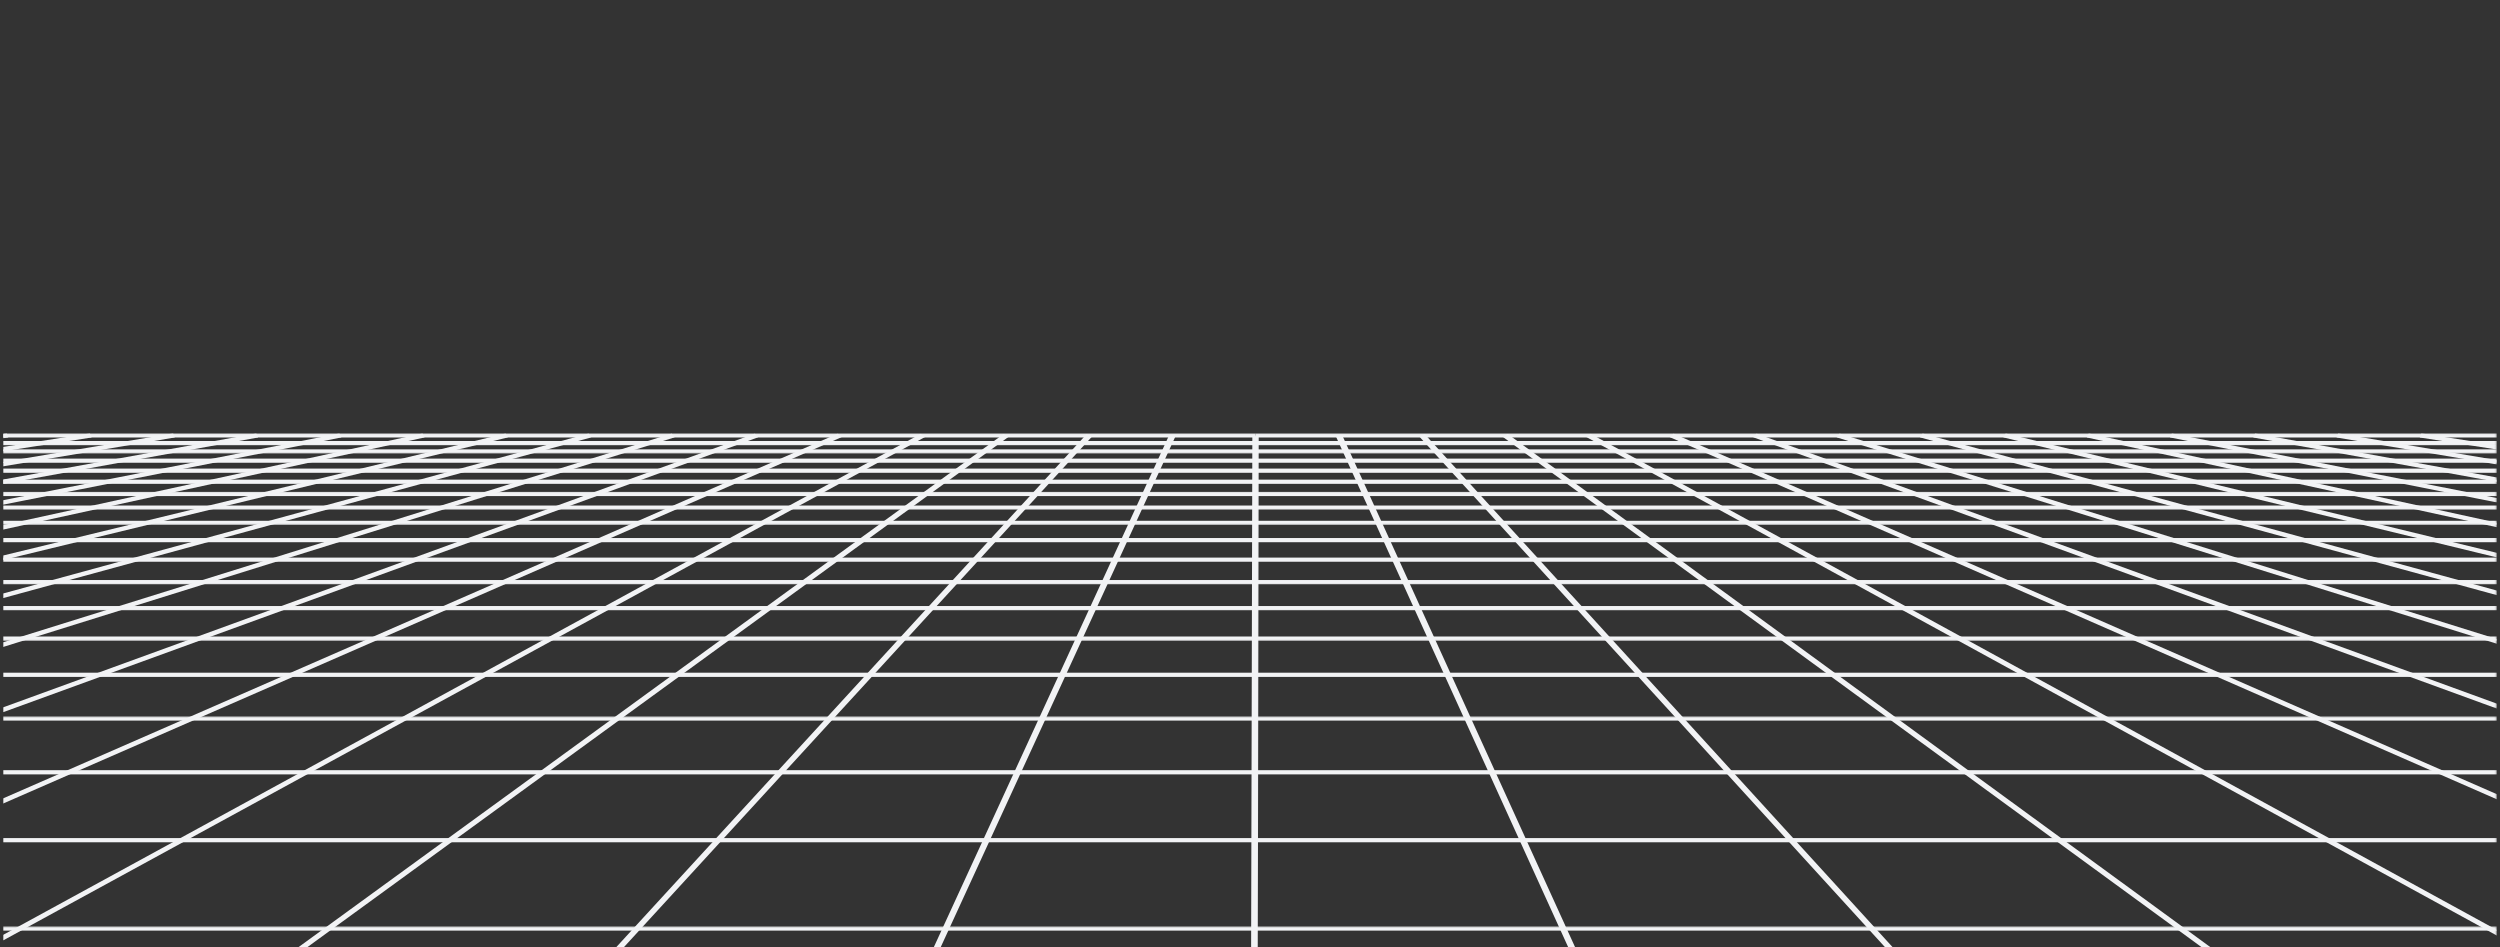 <svg width="1512" height="573" viewBox="0 0 1512 573" fill="none" xmlns="http://www.w3.org/2000/svg">
<rect x="0" y="0" width="1512" height="573" fill="#333333" stroke="none"/>
<mask id="mask0_38_79" style="mask-type:luminance" maskUnits="userSpaceOnUse" x="1" y="262" width="7" height="4">
<path d="M1.736 262.074H7.363V265.379H1.736V262.074Z" fill="white"/>
</mask>
<g mask="url(#mask0_38_79)">
<path d="M4.124 262.101L1.848 262.429V265.069L5.018 264.591L4.124 262.101Z" fill="#F2F3F5"/>
</g>
<mask id="mask1_38_79" style="mask-type:luminance" maskUnits="userSpaceOnUse" x="1" y="262" width="57" height="13">
<path d="M1.736 262.074H57.406V274.452H1.736V262.074Z" fill="white"/>
</mask>
<g mask="url(#mask1_38_79)">
<path d="M54.404 262.101L1.848 270.306V272.946L55.395 264.591L54.404 262.101Z" fill="#F2F3F5"/>
</g>
<mask id="mask2_38_79" style="mask-type:luminance" maskUnits="userSpaceOnUse" x="1" y="262" width="107" height="22">
<path d="M1.736 262.074H107.448V283.525H1.736V262.074Z" fill="white"/>
</mask>
<g mask="url(#mask2_38_79)">
<path d="M104.726 262.101L1.848 279.414V282.054L105.717 264.591L104.726 262.101Z" fill="#F2F3F5"/>
</g>
<mask id="mask3_38_79" style="mask-type:luminance" maskUnits="userSpaceOnUse" x="1" y="262" width="157" height="33">
<path d="M1.736 262.074H157.491V294.866H1.736V262.074Z" fill="white"/>
</mask>
<g mask="url(#mask3_38_79)">
<path d="M154.992 262.128L1.848 290.019V292.686L156.081 264.591L154.992 262.128Z" fill="#F2F3F5"/>
</g>
<mask id="mask4_38_79" style="mask-type:luminance" maskUnits="userSpaceOnUse" x="1" y="262" width="207" height="45">
<path d="M1.736 262.074H207.534V306.207H1.736V262.074Z" fill="white"/>
</mask>
<g mask="url(#mask4_38_79)">
<path d="M205.272 262.128L1.848 302.539V305.241L206.458 264.555L205.272 262.128Z" fill="#F2F3F5"/>
</g>
<mask id="mask5_38_79" style="mask-type:luminance" maskUnits="userSpaceOnUse" x="1" y="262" width="257" height="61">
<path d="M1.736 262.074H257.576V322.084H1.736V262.074Z" fill="white"/>
</mask>
<g mask="url(#mask5_38_79)">
<path d="M255.551 262.128L1.848 317.583V320.303L256.822 264.555L255.551 262.128Z" fill="#F2F3F5"/>
</g>
<mask id="mask6_38_79" style="mask-type:luminance" maskUnits="userSpaceOnUse" x="1" y="262" width="307" height="79">
<path d="M1.736 262.074H307.619V340.23H1.736V262.074Z" fill="white"/>
</mask>
<g mask="url(#mask6_38_79)">
<path d="M305.776 262.163L1.848 335.977V338.697L307.242 264.529L305.776 262.163Z" fill="#F2F3F5"/>
</g>
<mask id="mask7_38_79" style="mask-type:luminance" maskUnits="userSpaceOnUse" x="1" y="262" width="357" height="101">
<path d="M1.736 262.074H357.661V362.912H1.736V262.074Z" fill="white"/>
</mask>
<g mask="url(#mask7_38_79)">
<path d="M356.055 262.163L1.848 358.951V361.733L357.619 264.529L356.055 262.163Z" fill="#F2F3F5"/>
</g>
<mask id="mask8_38_79" style="mask-type:luminance" maskUnits="userSpaceOnUse" x="1" y="262" width="411" height="131">
<path d="M1.736 262.074H411.278V392.398H1.736V262.074Z" fill="white"/>
</mask>
<g mask="url(#mask8_38_79)">
<path d="M406.28 262.19L1.848 388.456V391.3L408.025 264.502L406.28 262.19Z" fill="#F2F3F5"/>
</g>
<mask id="mask9_38_79" style="mask-type:luminance" maskUnits="userSpaceOnUse" x="1" y="262" width="461" height="169">
<path d="M1.736 262.074H461.321V430.958H1.736V262.074Z" fill="white"/>
</mask>
<g mask="url(#mask9_38_79)">
<path d="M456.462 262.252L1.848 427.821V430.754L458.5 264.467L456.462 262.252Z" fill="#F2F3F5"/>
</g>
<mask id="mask10_38_79" style="mask-type:luminance" maskUnits="userSpaceOnUse" x="1" y="262" width="511" height="226">
<path d="M1.736 262.074H511.363V487.663H1.736V262.074Z" fill="white"/>
</mask>
<g mask="url(#mask10_38_79)">
<path d="M506.644 262.278L1.848 482.878V485.997L508.962 264.405L506.644 262.278Z" fill="#F2F3F5"/>
</g>
<mask id="mask11_38_79" style="mask-type:luminance" maskUnits="userSpaceOnUse" x="1" y="262" width="561" height="308">
<path d="M1.736 262.074H561.406V569.318H1.736V262.074Z" fill="white"/>
</mask>
<g mask="url(#mask11_38_79)">
<path d="M556.826 262.376L1.848 565.437V568.795L559.423 264.316L556.826 262.376Z" fill="#F2F3F5"/>
</g>
<mask id="mask12_38_79" style="mask-type:luminance" maskUnits="userSpaceOnUse" x="1" y="262" width="611" height="446">
<path d="M1.736 262.074H611.448V707.678H1.736V262.074Z" fill="white"/>
</mask>
<g mask="url(#mask12_38_79)">
<path d="M606.925 262.518L1.848 702.876V706.766L609.982 264.201L606.925 262.518Z" fill="#F2F3F5"/>
</g>
<mask id="mask13_38_79" style="mask-type:luminance" maskUnits="userSpaceOnUse" x="218" y="262" width="444" height="477">
<path d="M218.257 262.074H661.491V738.299H218.257V262.074Z" fill="white"/>
</mask>
<g mask="url(#mask13_38_79)">
<path d="M657.051 262.704L221.036 738.281H225.671L660.5 263.988L657.051 262.704Z" fill="#F2F3F5"/>
</g>
<mask id="mask14_38_79" style="mask-type:luminance" maskUnits="userSpaceOnUse" x="486" y="262" width="226" height="477">
<path d="M486.342 262.074H711.534V738.299H486.342V262.074Z" fill="white"/>
</mask>
<g mask="url(#mask14_38_79)">
<path d="M707.191 263.005L488.716 738.281H492.905L711.017 263.687L707.191 263.005Z" fill="#F2F3F5"/>
</g>
<mask id="mask15_38_79" style="mask-type:luminance" maskUnits="userSpaceOnUse" x="754" y="263" width="8" height="476">
<path d="M754.427 263.111H761.576V738.299H754.427V263.111Z" fill="white"/>
</mask>
<g mask="url(#mask15_38_79)">
<path d="M757.415 263.359L756.284 738.281H760.292L761.423 263.359H757.415Z" fill="#F2F3F5"/>
</g>
<mask id="mask16_38_79" style="mask-type:luminance" maskUnits="userSpaceOnUse" x="1" y="276" width="761" height="6">
<path d="M1.736 276.72H761.576V281.257H1.736V276.72Z" fill="white"/>
</mask>
<g mask="url(#mask16_38_79)">
<path d="M1.848 277.323H759.398V279.866H1.848V277.323Z" fill="#F2F3F5"/>
</g>
<mask id="mask17_38_79" style="mask-type:luminance" maskUnits="userSpaceOnUse" x="1" y="269" width="761" height="6">
<path d="M1.736 269.916H761.576V274.452H1.736V269.916Z" fill="white"/>
</mask>
<g mask="url(#mask17_38_79)">
<path d="M1.848 271.776H759.398V274.328H1.848V271.776Z" fill="#F2F3F5"/>
</g>
<mask id="mask18_38_79" style="mask-type:luminance" maskUnits="userSpaceOnUse" x="1" y="265" width="761" height="5">
<path d="M1.736 265.379H761.576V269.916H1.736V265.379Z" fill="white"/>
</mask>
<g mask="url(#mask18_38_79)">
<path d="M1.848 266.717H759.398V269.26H1.848V266.717Z" fill="#F2F3F5"/>
</g>
<mask id="mask19_38_79" style="mask-type:luminance" maskUnits="userSpaceOnUse" x="1" y="262" width="761" height="4">
<path d="M1.736 262.074H761.576V265.379H1.736V262.074Z" fill="white"/>
</mask>
<g mask="url(#mask19_38_79)">
<path d="M1.848 262.074H759.44V264.617H1.848V262.074Z" fill="#F2F3F5"/>
</g>
<mask id="mask20_38_79" style="mask-type:luminance" maskUnits="userSpaceOnUse" x="1" y="281" width="761" height="8">
<path d="M1.736 281.257H761.576V288.061H1.736V281.257Z" fill="white"/>
</mask>
<g mask="url(#mask20_38_79)">
<path d="M1.848 283.401H759.356V285.943H1.848V283.401Z" fill="#F2F3F5"/>
</g>
<mask id="mask21_38_79" style="mask-type:luminance" maskUnits="userSpaceOnUse" x="1" y="288" width="761" height="7">
<path d="M1.736 288.061H761.576V294.866H1.736V288.061Z" fill="white"/>
</mask>
<g mask="url(#mask21_38_79)">
<path d="M1.848 290.081H759.356V292.624H1.848V290.081Z" fill="#F2F3F5"/>
</g>
<mask id="mask22_38_79" style="mask-type:luminance" maskUnits="userSpaceOnUse" x="1" y="297" width="761" height="5">
<path d="M1.736 297.134H761.576V301.67H1.736V297.134Z" fill="white"/>
</mask>
<g mask="url(#mask22_38_79)">
<path d="M1.848 297.479H759.356V300.022H1.848V297.479Z" fill="#F2F3F5"/>
</g>
<mask id="mask23_38_79" style="mask-type:luminance" maskUnits="userSpaceOnUse" x="1" y="303" width="761" height="6">
<path d="M1.736 303.939H761.576V308.475H1.736V303.939Z" fill="white"/>
</mask>
<g mask="url(#mask23_38_79)">
<path d="M1.848 305.746H759.3V308.298H1.848V305.746Z" fill="#F2F3F5"/>
</g>
<mask id="mask24_38_79" style="mask-type:luminance" maskUnits="userSpaceOnUse" x="1" y="313" width="761" height="5">
<path d="M1.736 313.011H761.576V317.548H1.736V313.011Z" fill="white"/>
</mask>
<g mask="url(#mask24_38_79)">
<path d="M1.848 314.979H759.3V317.521H1.848V314.979Z" fill="#F2F3F5"/>
</g>
<mask id="mask25_38_79" style="mask-type:luminance" maskUnits="userSpaceOnUse" x="1" y="324" width="761" height="5">
<path d="M1.736 324.353H761.576V328.889H1.736V324.353Z" fill="white"/>
</mask>
<g mask="url(#mask25_38_79)">
<path d="M1.848 325.398H759.258V327.941H1.848V325.398Z" fill="#F2F3F5"/>
</g>
<mask id="mask26_38_79" style="mask-type:luminance" maskUnits="userSpaceOnUse" x="1" y="335" width="761" height="6">
<path d="M1.736 335.693H761.576V340.23H1.736V335.693Z" fill="white"/>
</mask>
<g mask="url(#mask26_38_79)">
<path d="M1.848 337.235H759.258V339.778H1.848V337.235Z" fill="#F2F3F5"/>
</g>
<mask id="mask27_38_79" style="mask-type:luminance" maskUnits="userSpaceOnUse" x="1" y="349" width="761" height="5">
<path d="M1.736 349.303H761.576V353.839H1.736V349.303Z" fill="white"/>
</mask>
<g mask="url(#mask27_38_79)">
<path d="M1.848 350.8H759.216V353.352H1.848V350.8Z" fill="#F2F3F5"/>
</g>
<mask id="mask28_38_79" style="mask-type:luminance" maskUnits="userSpaceOnUse" x="1" y="365" width="761" height="5">
<path d="M1.736 365.18H761.576V369.717H1.736V365.18Z" fill="white"/>
</mask>
<g mask="url(#mask28_38_79)">
<path d="M1.848 366.527H759.161V369.079H1.848V366.527Z" fill="#F2F3F5"/>
</g>
<mask id="mask29_38_79" style="mask-type:luminance" maskUnits="userSpaceOnUse" x="1" y="383" width="761" height="5">
<path d="M1.736 383.326H761.576V387.862H1.736V383.326Z" fill="white"/>
</mask>
<g mask="url(#mask29_38_79)">
<path d="M1.848 384.956H759.119V387.499H1.848V384.956Z" fill="#F2F3F5"/>
</g>
<mask id="mask30_38_79" style="mask-type:luminance" maskUnits="userSpaceOnUse" x="1" y="406" width="761" height="5">
<path d="M1.736 406.008H761.576V410.544H1.736V406.008Z" fill="white"/>
</mask>
<g mask="url(#mask30_38_79)">
<path d="M1.848 406.849H759.063V409.392H1.848V406.849Z" fill="#F2F3F5"/>
</g>
<mask id="mask31_38_79" style="mask-type:luminance" maskUnits="userSpaceOnUse" x="1" y="433" width="761" height="5">
<path d="M1.736 433.226H761.576V437.762H1.736V433.226Z" fill="white"/>
</mask>
<g mask="url(#mask31_38_79)">
<path d="M1.848 433.27H759.021V435.813H1.848V433.27Z" fill="#F2F3F5"/>
</g>
<mask id="mask32_38_79" style="mask-type:luminance" maskUnits="userSpaceOnUse" x="1" y="464" width="761" height="6">
<path d="M1.736 464.981H761.576V469.517H1.736V464.981Z" fill="white"/>
</mask>
<g mask="url(#mask32_38_79)">
<path d="M1.848 465.805H758.923V468.348H1.848V465.805Z" fill="#F2F3F5"/>
</g>
<mask id="mask33_38_79" style="mask-type:luminance" maskUnits="userSpaceOnUse" x="1" y="505" width="761" height="6">
<path d="M1.736 505.808H761.576V510.345H1.736V505.808Z" fill="white"/>
</mask>
<g mask="url(#mask33_38_79)">
<path d="M1.848 506.872H758.825V509.414H1.848V506.872Z" fill="#F2F3F5"/>
</g>
<mask id="mask34_38_79" style="mask-type:luminance" maskUnits="userSpaceOnUse" x="1" y="560" width="761" height="5">
<path d="M1.736 560.245H761.576V564.782H1.736V560.245Z" fill="white"/>
</mask>
<g mask="url(#mask34_38_79)">
<path d="M1.848 560.281H758.742V562.832H1.848V560.281Z" fill="#F2F3F5"/>
</g>
<mask id="mask35_38_79" style="mask-type:luminance" maskUnits="userSpaceOnUse" x="804" y="262" width="226" height="477">
<path d="M804.47 262.074H1029.66V738.299H804.47V262.074Z" fill="white"/>
</mask>
<g mask="url(#mask35_38_79)">
<path d="M807.835 263.687L1023.67 738.281H1027.87L811.661 263.005L807.835 263.687Z" fill="#F2F3F5"/>
</g>
<mask id="mask36_38_79" style="mask-type:luminance" maskUnits="userSpaceOnUse" x="858" y="262" width="440" height="477">
<path d="M858.087 262.074H1297.75V738.299H858.087V262.074Z" fill="white"/>
</mask>
<g mask="url(#mask36_38_79)">
<path d="M858.352 263.988L1290.92 738.281H1295.54L861.787 262.704L858.352 263.988Z" fill="#F2F3F5"/>
</g>
<mask id="mask37_38_79" style="mask-type:luminance" maskUnits="userSpaceOnUse" x="908" y="262" width="602" height="444">
<path d="M908.129 262.074H1509.84V705.41H908.129V262.074Z" fill="white"/>
</mask>
<g mask="url(#mask37_38_79)">
<path d="M908.855 264.201L1510.15 703.293V699.403L911.927 262.518L908.855 264.201Z" fill="#F2F3F5"/>
</g>
<mask id="mask38_38_79" style="mask-type:luminance" maskUnits="userSpaceOnUse" x="958" y="262" width="552" height="306">
<path d="M958.172 262.074H1509.84V567.05H958.172V262.074Z" fill="white"/>
</mask>
<g mask="url(#mask38_38_79)">
<path d="M959.415 264.316L1510.15 565.854V562.469L962.012 262.376L959.415 264.316Z" fill="#F2F3F5"/>
</g>
<mask id="mask39_38_79" style="mask-type:luminance" maskUnits="userSpaceOnUse" x="1008" y="262" width="502" height="224">
<path d="M1008.21 262.074H1509.84V485.395H1008.21V262.074Z" fill="white"/>
</mask>
<g mask="url(#mask39_38_79)">
<path d="M1009.89 264.405L1510.15 483.445V480.362L1012.19 262.278L1009.89 264.405Z" fill="#F2F3F5"/>
</g>
<mask id="mask40_38_79" style="mask-type:luminance" maskUnits="userSpaceOnUse" x="1058" y="262" width="452" height="167">
<path d="M1058.26 262.074H1509.84V428.69H1058.26V262.074Z" fill="white"/>
</mask>
<g mask="url(#mask40_38_79)">
<path d="M1060.35 264.467L1510.15 428.566V425.597L1062.38 262.252L1060.35 264.467Z" fill="#F2F3F5"/>
</g>
<mask id="mask41_38_79" style="mask-type:luminance" maskUnits="userSpaceOnUse" x="1108" y="262" width="402" height="129">
<path d="M1108.3 262.074H1509.84V390.13H1108.3V262.074Z" fill="white"/>
</mask>
<g mask="url(#mask41_38_79)">
<path d="M1110.81 264.502L1510.15 389.359V386.507L1112.56 262.19L1110.81 264.502Z" fill="#F2F3F5"/>
</g>
<mask id="mask42_38_79" style="mask-type:luminance" maskUnits="userSpaceOnUse" x="1158" y="262" width="352" height="99">
<path d="M1158.34 262.074H1509.84V360.644H1158.34V262.074Z" fill="white"/>
</mask>
<g mask="url(#mask42_38_79)">
<path d="M1161.23 264.529L1510.15 359.97V357.179L1162.8 262.163L1161.23 264.529Z" fill="#F2F3F5"/>
</g>
<mask id="mask43_38_79" style="mask-type:luminance" maskUnits="userSpaceOnUse" x="1208" y="262" width="302" height="76">
<path d="M1208.38 262.074H1509.84V337.962H1208.38V262.074Z" fill="white"/>
</mask>
<g mask="url(#mask43_38_79)">
<path d="M1211.6 264.529L1510.15 337.138V334.382L1213.06 262.163L1211.6 264.529Z" fill="#F2F3F5"/>
</g>
<mask id="mask44_38_79" style="mask-type:luminance" maskUnits="userSpaceOnUse" x="1262" y="262" width="248" height="58">
<path d="M1262 262.074H1509.84V319.816H1262V262.074Z" fill="white"/>
</mask>
<g mask="url(#mask44_38_79)">
<path d="M1262.02 264.555L1510.15 318.868V316.139L1263.3 262.128L1262.02 264.555Z" fill="#F2F3F5"/>
</g>
<mask id="mask45_38_79" style="mask-type:luminance" maskUnits="userSpaceOnUse" x="1312" y="262" width="198" height="42">
<path d="M1312.04 262.074H1509.84V303.939H1312.04V262.074Z" fill="white"/>
</mask>
<g mask="url(#mask45_38_79)">
<path d="M1312.39 264.555L1510.15 303.894V301.228L1313.57 262.128L1312.39 264.555Z" fill="#F2F3F5"/>
</g>
<mask id="mask46_38_79" style="mask-type:luminance" maskUnits="userSpaceOnUse" x="1362" y="262" width="148" height="31">
<path d="M1362.09 262.074H1509.84V292.598H1362.09V262.074Z" fill="white"/>
</mask>
<g mask="url(#mask46_38_79)">
<path d="M1362.76 264.591L1510.15 291.455V288.797L1363.85 262.128L1362.76 264.591Z" fill="#F2F3F5"/>
</g>
<mask id="mask47_38_79" style="mask-type:luminance" maskUnits="userSpaceOnUse" x="1412" y="262" width="98" height="20">
<path d="M1412.13 262.074H1509.84V281.257H1412.13V262.074Z" fill="white"/>
</mask>
<g mask="url(#mask47_38_79)">
<path d="M1413.13 264.591L1510.15 280.911V278.28L1414.17 262.101L1413.13 264.591Z" fill="#F2F3F5"/>
</g>
<mask id="mask48_38_79" style="mask-type:luminance" maskUnits="userSpaceOnUse" x="1462" y="262" width="48" height="11">
<path d="M1462.17 262.074H1509.84V272.184H1462.17V262.074Z" fill="white"/>
</mask>
<g mask="url(#mask48_38_79)">
<path d="M1463.46 264.591L1510.15 271.865V269.26L1464.45 262.101L1463.46 264.591Z" fill="#F2F3F5"/>
</g>
<mask id="mask49_38_79" style="mask-type:luminance" maskUnits="userSpaceOnUse" x="758" y="276" width="752" height="6">
<path d="M758.002 276.72H1509.84V281.257H758.002V276.72Z" fill="white"/>
</mask>
<g mask="url(#mask49_38_79)">
<path d="M759.398 277.323H1510.15V279.866H759.398V277.323Z" fill="#F2F3F5"/>
</g>
<mask id="mask50_38_79" style="mask-type:luminance" maskUnits="userSpaceOnUse" x="758" y="269" width="752" height="6">
<path d="M758.002 269.916H1509.84V274.452H758.002V269.916Z" fill="white"/>
</mask>
<g mask="url(#mask50_38_79)">
<path d="M759.398 271.776H1510.15V274.328H759.398V271.776Z" fill="#F2F3F5"/>
</g>
<mask id="mask51_38_79" style="mask-type:luminance" maskUnits="userSpaceOnUse" x="758" y="265" width="752" height="5">
<path d="M758.002 265.379H1509.84V269.916H758.002V265.379Z" fill="white"/>
</mask>
<g mask="url(#mask51_38_79)">
<path d="M759.398 266.717H1510.15V269.26H759.398V266.717Z" fill="#F2F3F5"/>
</g>
<mask id="mask52_38_79" style="mask-type:luminance" maskUnits="userSpaceOnUse" x="758" y="262" width="752" height="4">
<path d="M758.002 262.074H1509.84V265.379H758.002V262.074Z" fill="white"/>
</mask>
<g mask="url(#mask52_38_79)">
<path d="M759.44 262.074H1510.15V264.617H759.44V262.074Z" fill="#F2F3F5"/>
</g>
<mask id="mask53_38_79" style="mask-type:luminance" maskUnits="userSpaceOnUse" x="758" y="281" width="752" height="8">
<path d="M758.002 281.257H1509.84V288.061H758.002V281.257Z" fill="white"/>
</mask>
<g mask="url(#mask53_38_79)">
<path d="M759.356 283.401H1510.15V285.943H759.356V283.401Z" fill="#F2F3F5"/>
</g>
<mask id="mask54_38_79" style="mask-type:luminance" maskUnits="userSpaceOnUse" x="758" y="288" width="752" height="7">
<path d="M758.002 288.061H1509.84V294.866H758.002V288.061Z" fill="white"/>
</mask>
<g mask="url(#mask54_38_79)">
<path d="M759.356 290.081H1510.15V292.624H759.356V290.081Z" fill="#F2F3F5"/>
</g>
<mask id="mask55_38_79" style="mask-type:luminance" maskUnits="userSpaceOnUse" x="758" y="297" width="752" height="5">
<path d="M758.002 297.134H1509.84V301.67H758.002V297.134Z" fill="white"/>
</mask>
<g mask="url(#mask55_38_79)">
<path d="M759.356 297.479H1510.15V300.022H759.356V297.479Z" fill="#F2F3F5"/>
</g>
<mask id="mask56_38_79" style="mask-type:luminance" maskUnits="userSpaceOnUse" x="758" y="303" width="752" height="6">
<path d="M758.002 303.939H1509.84V308.475H758.002V303.939Z" fill="white"/>
</mask>
<g mask="url(#mask56_38_79)">
<path d="M759.3 305.746H1510.15V308.298H759.3V305.746Z" fill="#F2F3F5"/>
</g>
<mask id="mask57_38_79" style="mask-type:luminance" maskUnits="userSpaceOnUse" x="758" y="313" width="752" height="5">
<path d="M758.002 313.011H1509.84V317.548H758.002V313.011Z" fill="white"/>
</mask>
<g mask="url(#mask57_38_79)">
<path d="M759.3 314.979H1510.15V317.521H759.3V314.979Z" fill="#F2F3F5"/>
</g>
<mask id="mask58_38_79" style="mask-type:luminance" maskUnits="userSpaceOnUse" x="758" y="324" width="752" height="5">
<path d="M758.002 324.353H1509.84V328.889H758.002V324.353Z" fill="white"/>
</mask>
<g mask="url(#mask58_38_79)">
<path d="M759.258 325.398H1510.15V327.941H759.258V325.398Z" fill="#F2F3F5"/>
</g>
<mask id="mask59_38_79" style="mask-type:luminance" maskUnits="userSpaceOnUse" x="758" y="335" width="752" height="6">
<path d="M758.002 335.693H1509.84V340.23H758.002V335.693Z" fill="white"/>
</mask>
<g mask="url(#mask59_38_79)">
<path d="M759.258 337.235H1510.15V339.778H759.258V337.235Z" fill="#F2F3F5"/>
</g>
<mask id="mask60_38_79" style="mask-type:luminance" maskUnits="userSpaceOnUse" x="758" y="349" width="752" height="5">
<path d="M758.002 349.303H1509.84V353.839H758.002V349.303Z" fill="white"/>
</mask>
<g mask="url(#mask60_38_79)">
<path d="M759.216 350.8H1510.15V353.352H759.216V350.8Z" fill="#F2F3F5"/>
</g>
<mask id="mask61_38_79" style="mask-type:luminance" maskUnits="userSpaceOnUse" x="758" y="365" width="752" height="5">
<path d="M758.002 365.18H1509.84V369.717H758.002V365.18Z" fill="white"/>
</mask>
<g mask="url(#mask61_38_79)">
<path d="M759.161 366.527H1510.15V369.079H759.161V366.527Z" fill="#F2F3F5"/>
</g>
<mask id="mask62_38_79" style="mask-type:luminance" maskUnits="userSpaceOnUse" x="758" y="383" width="752" height="5">
<path d="M758.002 383.326H1509.84V387.862H758.002V383.326Z" fill="white"/>
</mask>
<g mask="url(#mask62_38_79)">
<path d="M759.119 384.956H1510.15V387.499H759.119V384.956Z" fill="#F2F3F5"/>
</g>
<mask id="mask63_38_79" style="mask-type:luminance" maskUnits="userSpaceOnUse" x="758" y="406" width="752" height="5">
<path d="M758.002 406.008H1509.84V410.544H758.002V406.008Z" fill="white"/>
</mask>
<g mask="url(#mask63_38_79)">
<path d="M759.063 406.849H1510.15V409.392H759.063V406.849Z" fill="#F2F3F5"/>
</g>
<mask id="mask64_38_79" style="mask-type:luminance" maskUnits="userSpaceOnUse" x="758" y="433" width="752" height="5">
<path d="M758.002 433.226H1509.84V437.762H758.002V433.226Z" fill="white"/>
</mask>
<g mask="url(#mask64_38_79)">
<path d="M759.021 433.27H1510.15V435.813H759.021V433.27Z" fill="#F2F3F5"/>
</g>
<mask id="mask65_38_79" style="mask-type:luminance" maskUnits="userSpaceOnUse" x="758" y="464" width="752" height="6">
<path d="M758.002 464.981H1509.84V469.517H758.002V464.981Z" fill="white"/>
</mask>
<g mask="url(#mask65_38_79)">
<path d="M758.923 465.805H1510.15V468.348H758.923V465.805Z" fill="#F2F3F5"/>
</g>
<mask id="mask66_38_79" style="mask-type:luminance" maskUnits="userSpaceOnUse" x="758" y="505" width="752" height="6">
<path d="M758.002 505.808H1509.84V510.345H758.002V505.808Z" fill="white"/>
</mask>
<g mask="url(#mask66_38_79)">
<path d="M758.826 506.872H1510.15V509.414H758.826V506.872Z" fill="#F2F3F5"/>
</g>
<mask id="mask67_38_79" style="mask-type:luminance" maskUnits="userSpaceOnUse" x="758" y="560" width="752" height="5">
<path d="M758.002 560.245H1509.84V564.782H758.002V560.245Z" fill="white"/>
</mask>
<g mask="url(#mask67_38_79)">
<path d="M758.742 560.281H1510.15V562.832H758.742V560.281Z" fill="#F2F3F5"/>
</g>
</svg>
